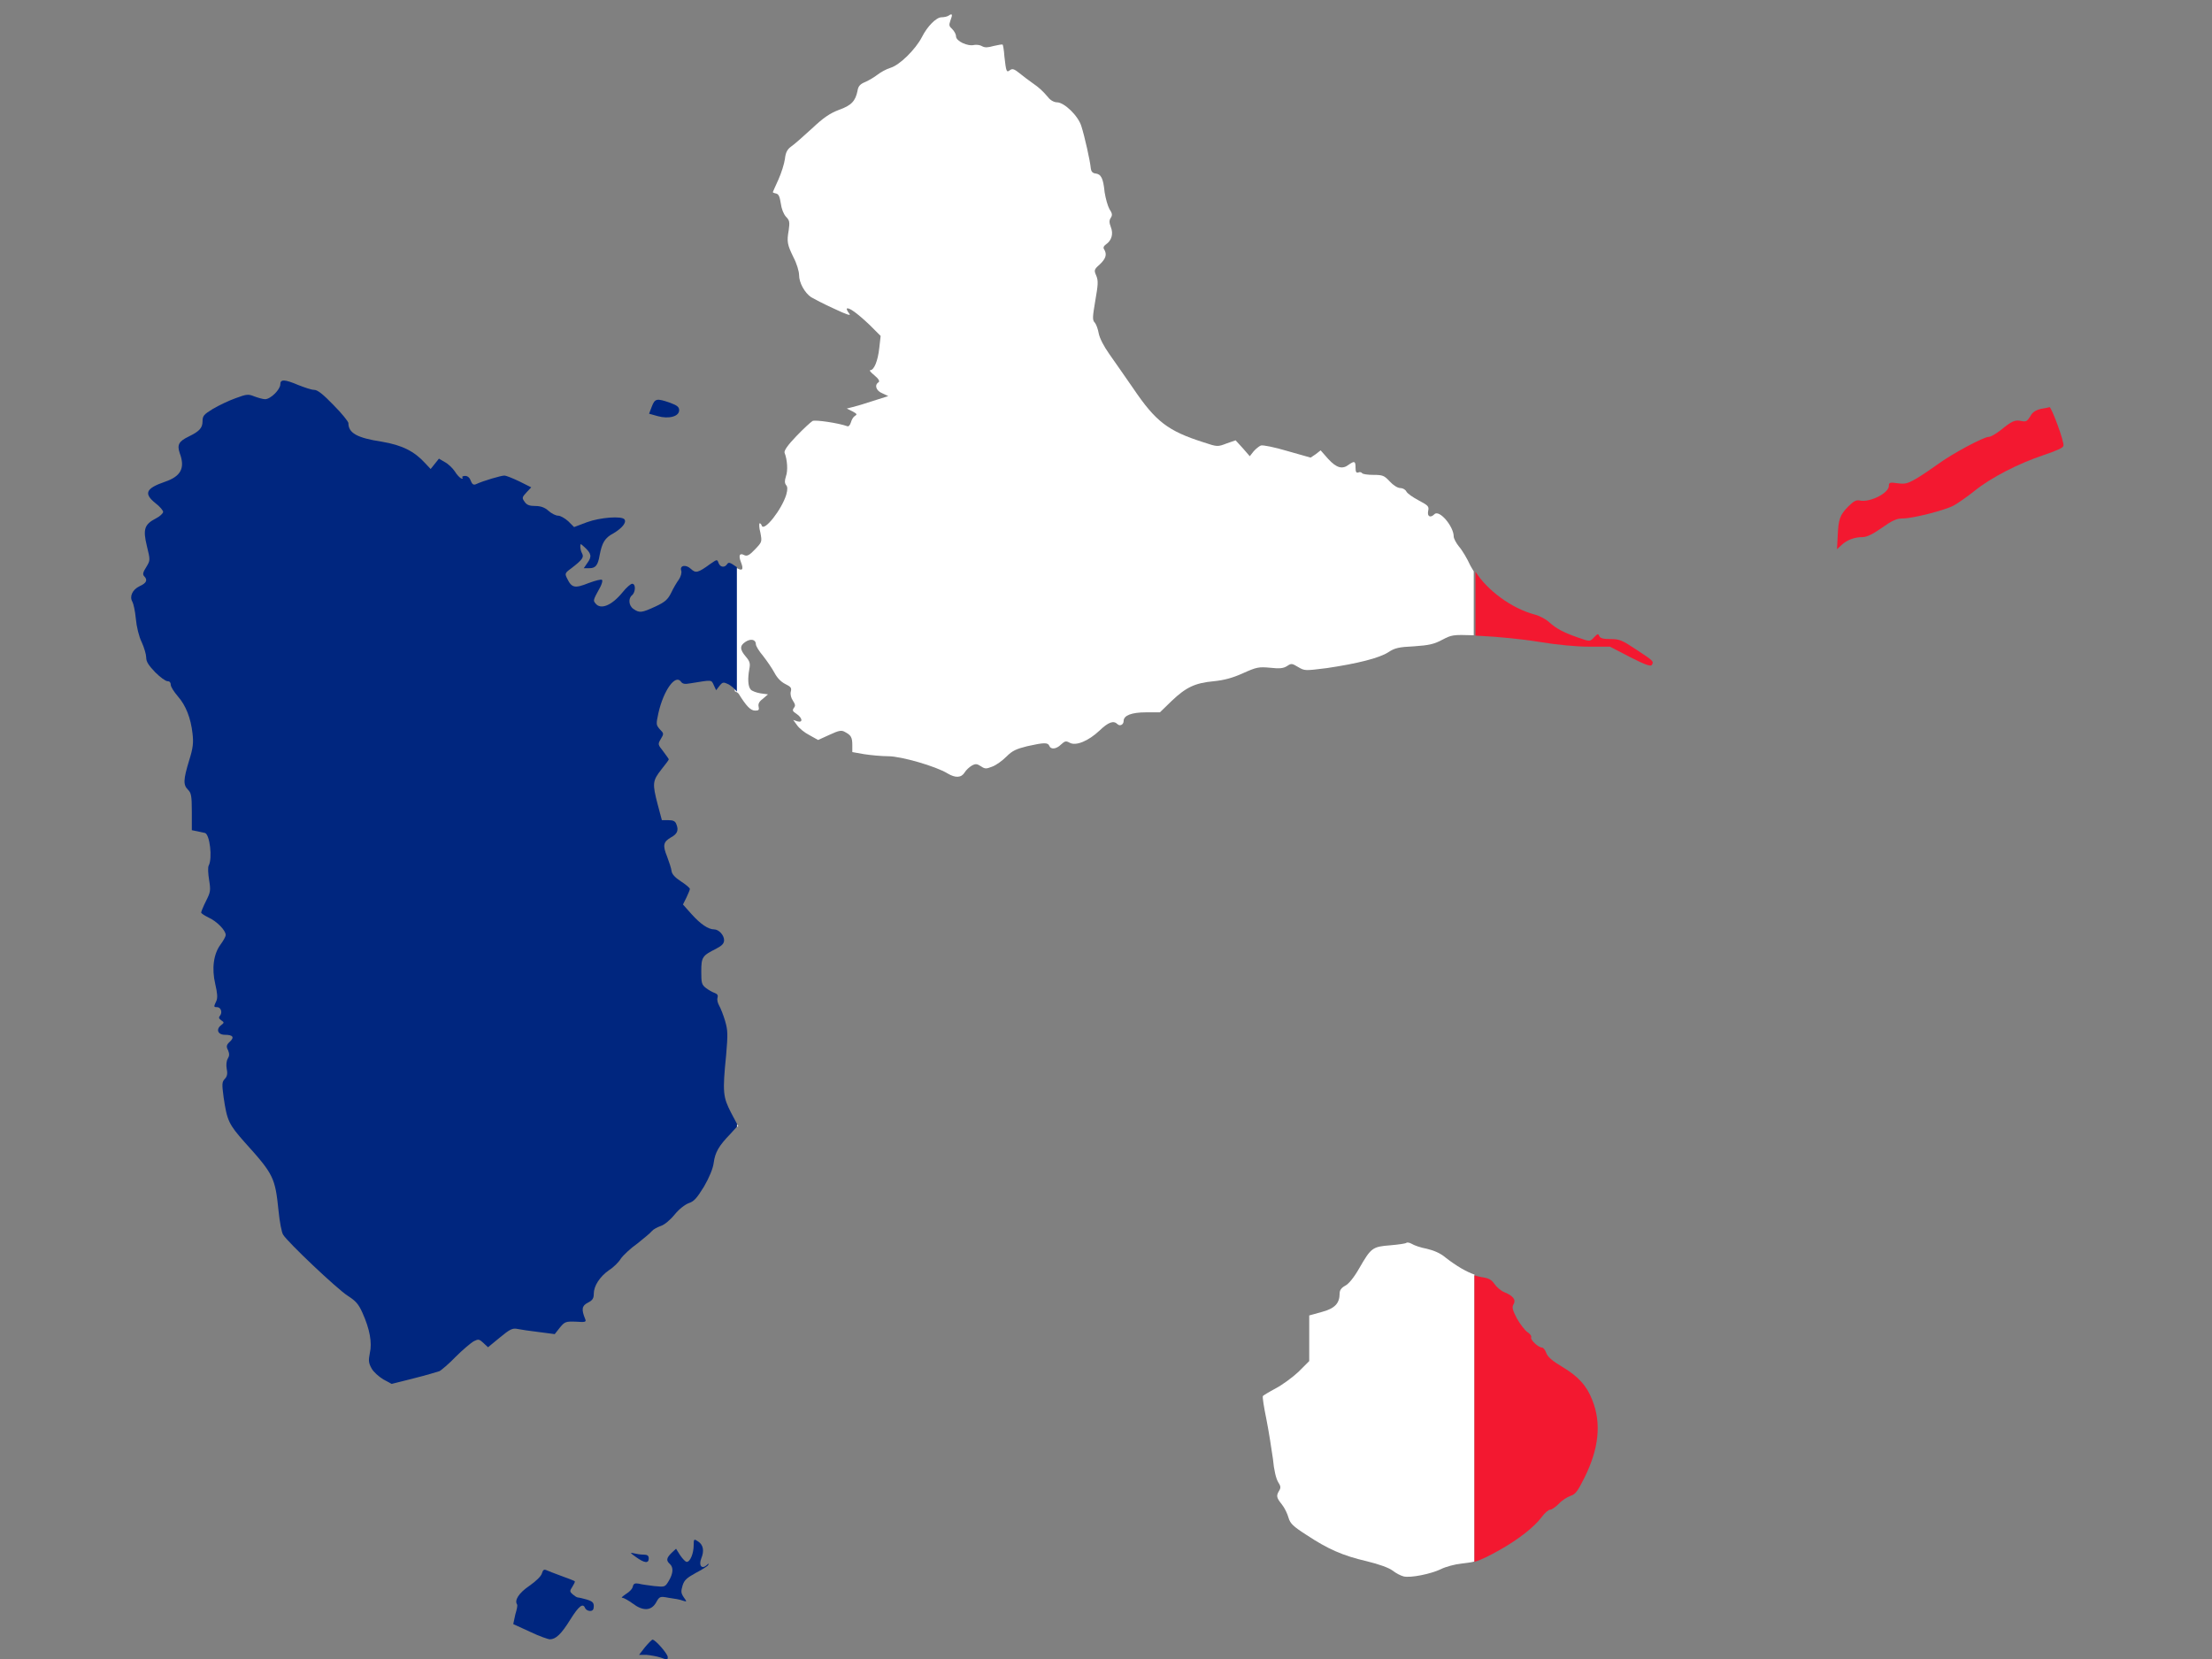 <?xml version="1.0" encoding="utf-8"?>
<!-- Generator: Adobe Illustrator 17.1.0, SVG Export Plug-In . SVG Version: 6.00 Build 0)  -->
<!DOCTYPE svg PUBLIC "-//W3C//DTD SVG 1.1//EN" "http://www.w3.org/Graphics/SVG/1.1/DTD/svg11.dtd">
<svg version="1.1" id="flag-icon-css-gp" xmlns="http://www.w3.org/2000/svg" xmlns:xlink="http://www.w3.org/1999/xlink" x="0px"
	 y="0px" viewBox="0 0 640 480" enable-background="new 0 0 640 480" xml:space="preserve">
<rect x="0" y="0" width="640" height="480" fill="#808080" stroke="none"/>
<g>
	<path fill="#FFFFFF" d="M426.7,368.8c-2.4-0.8-5.3-2.5-8.4-4.9c-1.5-1.3-3.4-2.1-5.5-2.6c-1.7-0.3-3.7-1-4.3-1.4
		c-0.7-0.4-1.4-0.5-1.6-0.3c-0.2,0.2-2.3,0.5-4.6,0.7c-5.2,0.4-5.6,0.7-9,6.6c-1.6,2.8-3.1,4.6-4.1,5.1c-1.1,0.6-1.6,1.3-1.6,2.2
		c0,2.9-1.4,4.4-5.2,5.4l-3.6,1v6.6v6.6l-3.1,3.1c-1.7,1.6-4.7,3.8-6.6,4.8c-1.9,1-3.5,2-3.7,2.2c-0.2,0.2,0.3,3.3,1,6.7
		c0.7,3.5,1.5,8.7,1.9,11.5c0.3,3.3,0.9,5.7,1.5,6.7c0.8,1.2,0.8,1.7,0.3,2.5c-0.9,1.5-0.8,2,0.8,4c0.8,1,1.6,2.7,1.9,3.8
		c0.5,1.7,1.3,2.5,5.2,5c6.2,4.1,10.5,6,17.4,7.6c3.7,0.9,6.4,1.9,7.5,2.7c1,0.8,2.4,1.5,3.2,1.7c2,0.5,7.9-0.7,10.8-2.1
		c1.4-0.7,4-1.4,5.9-1.6c1.5-0.2,2.7-0.3,3.8-0.6V368.8z"/>
	<path fill="#FFFFFF" d="M213.7,200.7c2.3,3.7,3.5,4.9,4.8,4.9c1,0,1.2-0.2,1-1.1c-0.2-0.8,0.1-1.5,1.2-2.3l1.5-1.3l-2.2-0.3
		c-1.2-0.2-2.5-0.7-2.8-1.1c-0.8-0.9-0.9-3.2-0.4-5.9c0.3-1.6,0.2-2.2-1-3.6c-1.8-2.1-1.8-3.2-0.1-4.3c1.5-1,3-0.7,3,0.7
		c0,0.5,0.9,2,2.1,3.4c1.1,1.4,2.6,3.6,3.3,4.9c0.8,1.5,1.9,2.6,3.1,3.2c1.6,0.8,1.9,1.1,1.6,2.2c-0.2,0.8,0.1,1.9,0.6,2.6
		c0.7,1.1,0.8,1.5,0.3,2.1c-0.5,0.7-0.4,1,0.7,1.7c1.8,1.2,2,2.7,0.3,2.2l-1.2-0.4l1.1,1.5c0.6,0.9,2.2,2.2,3.6,2.9l2.5,1.4l3.3-1.5
		c2.8-1.3,3.5-1.4,4.5-0.8c1.7,0.9,2.1,1.5,2.1,3.8v2l3.4,0.6c1.9,0.3,5.1,0.6,7,0.6c3.7,0,13.8,2.9,17.2,5c2.2,1.3,3.9,1.3,4.9-0.3
		c0.4-0.7,1.4-1.6,2.1-2c1.1-0.6,1.5-0.5,2.6,0.2c1.2,0.8,1.5,0.8,3.3,0.1c1.1-0.4,2.9-1.7,4.1-2.9c1.7-1.7,2.8-2.2,6-3
		c4.9-1.1,6-1.1,6.4-0.1c0.4,1.1,2,1,3.4-0.4c1.1-1,1.4-1.1,2.5-0.5c1.8,1,5.4-0.5,8.6-3.5c2.6-2.5,4.1-3,5.2-1.9
		c0.7,0.7,1.8,0.2,1.8-0.9c0-1.6,2.3-2.5,6.5-2.5h4l3.4-3.3c4.2-4,6.8-5.2,12.2-5.7c2.9-0.3,5.3-0.9,8.4-2.3c4-1.8,4.6-1.9,7.9-1.6
		c2.7,0.3,3.8,0.2,4.9-0.5c1.2-0.8,1.4-0.8,3.2,0.3c1.9,1.1,1.9,1.1,8.3,0.3c8.8-1.3,15.2-2.9,17.8-4.6c1.8-1.2,3-1.5,7.4-1.7
		c4.3-0.3,5.8-0.6,8.2-1.9c2.7-1.4,3-1.5,9.1-1.3v-18.5c-0.4-0.6-0.7-1.2-1-1.7c-0.9-2-2.4-4.5-3.3-5.5c-0.8-1-1.5-2.3-1.5-2.9
		c0-2.9-4.2-7.9-5.6-6.4c-1.1,1.1-2.1,0.7-1.8-0.9c0.3-1.4,0.1-1.6-2.7-3.1c-1.7-0.9-3.3-2-3.6-2.6c-0.3-0.6-1.1-1-1.8-1
		s-2-0.8-3-1.9c-1.6-1.7-2-1.9-4.7-1.9c-1.6,0-3.1-0.2-3.3-0.5c-0.2-0.3-0.7-0.4-1.1-0.2c-0.6,0.2-0.8-0.2-0.8-1.4
		c0-1.9-0.3-2-1.9-0.9c-1.9,1.5-3.6,1-6-1.6l-2.2-2.5l-1.4,1.1l-1.5,1l-6.7-1.9c-3.7-1.1-7.1-1.8-7.7-1.6c-0.5,0.2-1.5,1-2.1,1.7
		l-1.1,1.4l-2-2.3l-2.1-2.3l-2.6,0.9c-2.6,1-2.7,1-6.6-0.3c-10.4-3.3-13.9-6-20.4-15.6c-2.3-3.3-5.4-7.8-6.9-9.9
		c-1.7-2.4-2.8-4.6-3.1-6c-0.2-1.2-0.7-2.6-1.1-3.1c-0.8-0.8-0.7-1.6,0.1-6.4c0.8-4.6,0.9-5.7,0.3-7.2c-0.7-1.6-0.7-1.8,1-3.3
		c1.8-1.7,2.1-2.9,1.3-4.3c-0.4-0.5-0.2-1,0.5-1.5c1.6-1.1,2.2-3,1.4-5c-0.5-1.3-0.5-2,0-2.7c0.5-0.8,0.4-1.3-0.4-2.5
		c-0.5-0.9-1.1-3-1.4-4.9c-0.4-4-1-5.2-2.6-5.4c-0.9-0.1-1.3-0.6-1.4-1.5c-0.2-2.2-1.8-9.3-2.7-12.1c-0.9-3.1-5-7-7.1-7
		c-0.8,0-1.9-0.6-2.5-1.4c-1.7-2-2.6-2.8-4.6-4.2c-1-0.7-2.6-1.9-3.7-2.8c-1.6-1.3-2.1-1.4-2.8-0.9c-1,0.8-1.1,0.4-1.6-4
		c-0.1-1.7-0.4-3.3-0.5-3.4c-0.2-0.1-1.3,0.1-2.6,0.4c-1.8,0.5-2.5,0.5-3.3,0.1c-0.6-0.4-1.6-0.5-2.3-0.4c-1.9,0.5-5.3-1.1-5.3-2.5
		c0-0.6-0.5-1.5-1.1-2.1c-0.9-0.8-1-1.1-0.5-2.5c0.7-1.8,0.5-2.1-0.5-1.4c-0.4,0.3-1.4,0.5-2.1,0.5c-1.5,0-4.1,2.6-5.7,5.8
		c-1.9,3.6-6.4,8-9,8.8c-1.3,0.4-2.9,1.3-3.8,2c-0.9,0.7-2.4,1.6-3.5,2.1c-1.5,0.6-2.1,1.2-2.3,2.6c-0.6,2.9-1.7,4.2-5.4,5.5
		c-2.6,1-4.4,2.2-7.8,5.4c-2.4,2.2-5.1,4.6-6,5.2c-1.1,0.8-1.6,1.7-1.8,3.6c-0.2,1.4-1,4-1.9,6c-0.9,1.9-1.6,3.6-1.6,3.6
		c0,0.1,0.4,0.3,1,0.4c0.7,0.2,1,0.9,1.3,2.8c0.2,1.6,0.8,3.1,1.5,3.9c1.1,1.1,1.1,1.6,0.8,3.9c-0.6,3.4-0.4,4.2,1.4,7.9
		c0.9,1.7,1.6,4,1.6,5.1c0,2.2,1.6,5.1,3.5,6.4c0.7,0.4,3.7,2,6.6,3.3c3.8,1.8,5.1,2.2,4.4,1.4c-0.5-0.6-0.8-1.3-0.7-1.4
		c0.5-0.5,2.9,1.2,6.6,4.7l3.2,3.2l-0.4,3.5c-0.4,3.7-1.5,6.4-2.6,6.4c-0.4,0,0.2,0.7,1.2,1.5c1.2,1,1.6,1.7,1.2,2
		c-1.3,0.8-0.7,2.5,1.1,3.2l1.7,0.8l-4.4,1.4c-2.4,0.8-5.1,1.6-6,1.8l-1.6,0.4l1.6,0.8c1.3,0.7,1.5,0.9,0.8,1.3
		c-0.5,0.3-1,1.1-1.2,1.9c-0.3,0.9-0.7,1.3-1.1,1.1c-2.5-0.9-9.2-1.9-10-1.5c-0.5,0.3-2.6,2.2-4.7,4.4c-2.5,2.6-3.6,4.2-3.4,4.8
		c0.8,2,1,5.2,0.4,6.8c-0.4,1.3-0.4,1.9,0,2.5c0.5,0.5,0.5,1.3,0.1,2.8c-1.3,4.3-6.4,10.8-7.1,9c-0.1-0.4-0.4-0.7-0.6-0.7
		s-0.2,1.3,0.2,2.7c0.5,2.7,0.5,2.7-1.6,4.9c-1.6,1.7-2.3,2-3.1,1.6c-1.3-0.7-1.7,0.1-0.9,2.1c0.9,2.3,0.3,2.7-1.8,1.3v36
		C213.5,200.4,213.6,200.6,213.7,200.7z"/>
	<polygon fill="#FFFFFF" points="213.6,325.8 213.3,325.3 213.3,326.1 	"/>
	<path fill="#00267F" d="M181.1,461.2c-1,0.7-1.5,1.1-1,1.1c0.4,0,1.8,0.8,2.9,1.6c3,2.3,5.4,2.2,6.8-0.2c1-1.8,1.1-1.9,3.7-1.4
		c1.5,0.2,3.3,0.5,4,0.8c1.3,0.4,1.3,0.4,0.3-1c-0.8-1.2-0.8-1.7-0.3-3.4c0.5-1.6,1.3-2.2,3.8-3.6c1.7-0.9,3.4-1.9,3.6-2.3
		c0.3-0.5,0.1-0.5-0.5,0.1c-1.4,1.2-2.3,0-1.5-2c0.9-2.2,0.6-3.9-0.9-4.9c-1.2-0.8-1.3-0.8-1.3,1.1c0,2.3-1,4.8-2,4.8
		c-0.4,0-1.2-0.9-1.9-1.9l-1.2-1.9l-1.3,1.2c-1.5,1.5-1.6,2.2-0.5,3.2s1,2.7-0.3,4.9c-1.1,1.8-1.1,1.8-4.2,1.5
		c-1.7-0.2-3.8-0.5-4.5-0.7c-1.1-0.2-1.5,0-1.7,0.8C183,459.7,182.1,460.6,181.1,461.2z"/>
	<path fill="#00267F" d="M188.6,117.6l-0.8,2.1l2.5,0.7c3.2,0.9,6.2,0.1,6.2-1.7c0-1-0.6-1.4-2.7-2.2
		C190,115.2,189.5,115.3,188.6,117.6z"/>
	<path fill="#00267F" d="M213.3,325.3l-1.8-3.4c-2.3-4.5-2.5-5.8-1.4-16.7c0.5-6,0.5-7-0.3-9.8c-0.5-1.7-1.3-3.7-1.7-4.4
		c-0.4-0.7-0.7-1.7-0.5-2.3c0.2-0.7,0-1.1-0.8-1.4c-0.6-0.2-1.7-0.8-2.5-1.4c-1.3-1-1.4-1.5-1.4-4.8c0-4.2,0.3-4.6,4.3-6.6
		c1.7-0.9,2.3-1.5,2.3-2.5c0-1.4-1.5-3.1-2.9-3.1c-1.7,0-4-1.6-6.5-4.4l-2.5-2.8l1-2c0.5-1.1,1-2.2,1-2.5c0-0.3-1.2-1.3-2.6-2.2
		c-1.7-1.1-2.6-2.1-2.7-3c-0.1-0.8-0.7-2.6-1.3-4.2c-1.3-3.2-1.1-4.2,1.1-5.5c1.9-1,2.3-2.1,1.6-3.8c-0.3-0.9-0.9-1.2-2.3-1.2h-1.9
		l-1.2-4.5c-1.6-6.1-1.5-6.9,1-10.1c1.2-1.5,2.2-2.8,2.2-3c0-0.1-0.7-1.1-1.6-2.3c-1.6-2-1.6-2.1-0.7-3.6c0.9-1.5,0.9-1.6-0.3-2.8
		c-1.1-1.3-1.1-1.4-0.4-4.7c1.5-6.6,4.9-11.3,6.5-9.1c0.5,0.7,1.1,0.8,2.8,0.5c6.2-1,6-1.1,6.7,0.5l0.7,1.5l1-1.3
		c0.9-1.1,1.1-1.1,2.6-0.4c0.7,0.4,1.7,1.2,2.4,2.1v-36c-0.1-0.1-0.2-0.1-0.3-0.2c-1.7-1.2-2.1-1.3-2.5-0.7c-0.7,1.1-2,1-2.5-0.3
		c-0.4-1.1-0.4-1.1-2.3,0.2c-3.7,2.7-4.3,2.8-5.7,1.5c-1.5-1.4-3.3-1-2.8,0.5c0.2,0.6-0.1,1.7-0.7,2.6c-0.6,0.8-1.6,2.5-2.2,3.8
		c-1,2-1.8,2.7-4.6,4c-3.9,1.8-4.6,1.9-6.3,0.7c-1.4-0.9-1.6-3.1-0.4-4c1-0.9,1.1-3.3,0-3.3c-0.4,0-1.7,1.1-2.8,2.5
		c-3.1,3.8-6.3,5.1-7.8,3.2c-0.7-0.9-0.8-0.8,1.4-4.8c0.4-0.8,0.7-1.7,0.5-2c-0.2-0.3-2,0.2-3.9,0.9c-4,1.6-4.9,1.4-6.2-1.3
		c-0.7-1.4-0.7-1.6,1.1-2.9c3.4-2.6,3.8-3.3,3.2-4.4c-0.3-0.5-0.5-1.4-0.5-2c0-0.9,0.1-0.8,1.1,0.1c2.1,1.9,2.3,2.8,1,4.6l-1.1,1.6
		h1.6c1.8,0,2.5-0.8,3-3.8c0.7-3.6,1.5-5,4-6.3c2.5-1.5,3.8-3.1,3.2-4c-0.7-1.1-7.1-0.6-10.9,0.8l-3.7,1.4l-1.7-1.7
		c-1-0.9-2.3-1.6-2.9-1.6c-0.7,0-1.9-0.6-2.8-1.4c-1.1-1-2.3-1.4-3.8-1.4c-1.7,0-2.5-0.3-3.1-1.2c-0.8-1.1-0.8-1.3,0.5-2.7l1.4-1.5
		l-3.4-1.7c-1.9-0.9-3.8-1.7-4.4-1.7c-0.9,0-6.1,1.5-8.2,2.5c-0.7,0.3-1.1,0-1.5-1c-0.3-0.9-0.9-1.4-1.6-1.4c-0.7,0-1,0.2-0.8,0.5
		c0.2,0.3,0,0.4-0.4,0.2c-0.4-0.2-1.2-1-1.8-2c-0.6-0.9-1.9-2.2-2.9-2.7l-1.7-1l-1.2,1.5l-1.2,1.5L123,134
		c-3.1-3.4-6.6-5.2-12.5-6.2c-7.2-1.1-9.7-2.5-9.7-5.4c0-0.4-1.9-2.8-4.3-5.2c-3-3.1-4.6-4.4-5.6-4.4c-0.8,0-2.8-0.7-4.6-1.4
		c-4-1.7-5.2-1.7-5.2-0.2c0,1.5-2.8,4.3-4.4,4.3c-0.6,0-2-0.4-3.1-0.8c-1.7-0.7-2.2-0.7-5.4,0.5c-2,0.7-4.9,2.1-6.6,3.1
		c-2.6,1.6-3,2-3,3.6c0,1.9-0.9,2.9-4,4.4c-2.9,1.4-3.4,2.4-2.6,4.8c1.6,4.3,0.4,6.7-4.3,8.3c-5.5,1.9-6.2,3.4-2.7,6.2
		c1.2,0.9,2.2,2.1,2.2,2.5c0,0.4-0.9,1.3-2.1,1.9c-3.3,1.7-3.8,3.1-2.6,8c1,4.1,1,4.1-0.2,6.1c-0.9,1.4-1.1,2.1-0.6,2.6
		c1.1,1.1,0.7,2-1.3,2.9c-2.1,1-3,3-2.1,4.5c0.3,0.5,0.8,2.7,1,4.9c0.2,2.3,0.9,5.2,1.7,6.8c0.7,1.5,1.3,3.6,1.3,4.4
		c0,1.3,0.7,2.3,2.6,4.3c1.4,1.4,3,2.6,3.6,2.6s0.9,0.4,0.9,1s0.9,2,2,3.3c2.4,2.7,3.8,6.4,4.3,10.8c0.3,2.7,0.2,4.1-1,7.9
		c-1.7,5.6-1.7,7-0.3,8.4c0.9,0.9,1.1,1.7,1.1,6.3v5.4l1.5,0.3c0.8,0.2,1.9,0.4,2.3,0.5c1.4,0.4,2.2,7.3,1.1,9.4
		c-0.3,0.5-0.2,2.3,0.1,4.2c0.5,3.1,0.4,3.5-0.9,6.1c-0.8,1.6-1.4,3.1-1.4,3.3c0,0.3,1,0.9,2.2,1.5c2.4,1.1,4.9,3.7,4.9,5
		c0,0.5-0.7,1.7-1.5,2.8c-2,2.7-2.6,6.9-1.5,11.5c0.6,2.6,0.7,3.9,0.3,4.8c-0.8,1.7-0.8,1.8,0.2,1.8c1.1,0,1.6,1.5,0.9,2.4
		c-0.5,0.6-0.4,0.9,0.3,1.4c0.9,0.6,0.9,0.7,0,1.4c-1.6,1.2-1,2.8,1.1,2.8c2.3,0,2.8,0.7,1.4,2c-1,0.9-1.1,1.4-0.5,2.5
		c0.4,1,0.4,1.6-0.1,2.4c-0.4,0.7-0.5,1.8-0.3,3c0.3,1.4,0.1,2.2-0.6,2.9c-0.8,0.9-0.8,1.5-0.3,5.3c1,6.8,1.5,7.8,6.1,13
		c8.4,9.3,8.8,10.2,9.8,19.9c0.3,3.1,0.9,6.2,1.3,6.8c1.1,2,15.8,15.9,18.7,17.7c2.3,1.5,3.1,2.3,4.3,5c2.1,4.7,2.8,8.6,2.1,11.6
		c-0.4,2.1-0.4,2.8,0.5,4.4c0.5,1,2.1,2.4,3.4,3.2l2.4,1.3l6.4-1.6c3.6-0.9,6.9-1.9,7.5-2.1c0.5-0.3,2.7-2.1,4.7-4.2
		c2-2,4.3-3.9,5.1-4.4c1.4-0.7,1.6-0.7,2.8,0.4l1.4,1.3l3.4-2.8c2.9-2.4,3.7-2.8,5.1-2.5c0.9,0.2,3.7,0.6,6.2,0.9l4.6,0.6l1.5-1.9
		c1.4-1.7,1.7-1.8,4.6-1.7c2.8,0.2,3.1,0.1,2.7-0.8c-1.1-2.7-1-3.8,0.8-4.7c1.4-0.7,1.7-1.3,1.7-2.6c0-2.2,1.7-4.9,4.4-6.8
		c1.3-0.8,2.8-2.3,3.4-3.3c0.7-1,2.8-3,4.8-4.4c1.9-1.5,3.8-3.1,4.2-3.6c0.4-0.5,1.5-1.1,2.6-1.5c1-0.3,2.7-1.7,4-3.3s3-2.9,4.1-3.3
		c1.5-0.5,2.3-1.4,4.4-4.8c1.5-2.6,2.6-5.2,2.8-6.9c0.4-3,1.5-4.9,4.8-8.3l1.9-2.1V325.3z"/>
	<path fill="#00267F" d="M188.8,474.4c-0.2,0-1.2,1-2.2,2.2l-1.7,2.2h2.1c1.1,0.1,3,0.4,4.2,0.8c1.9,0.7,2,0.7,2-0.2
		C193.1,478.4,189.6,474.4,188.8,474.4z"/>
	<path fill="#00267F" d="M187.7,450.9c0-0.8-0.4-1.1-1.5-1.1c-0.9,0-2.1-0.2-2.9-0.4c-1.1-0.3-1-0.1,0.7,1.1
		C186.5,452.3,187.7,452.4,187.7,450.9z"/>
	<path fill="#00267F" d="M148.5,469.9l4.8,2.2c2.7,1.3,5.3,2.2,5.8,2.2c1.7,0,3.3-1.5,5.9-5.7c2.5-4,3.7-4.9,4.3-3.3
		c0.2,0.4,0.8,0.8,1.4,0.8c0.8,0,1.1-0.4,1.1-1.4c0-1-0.4-1.4-2-1.9c-1.1-0.3-2.3-0.6-2.6-0.6c-0.3,0-0.9-0.4-1.5-0.9
		c-0.9-0.8-0.9-1-0.1-2.2c0.5-0.8,0.8-1.4,0.7-1.6c-0.1-0.1-1.8-0.8-3.8-1.5c-2-0.7-3.9-1.5-4.4-1.7c-0.7-0.3-1-0.1-1.3,0.9
		c-0.2,0.8-1.6,2.2-3.6,3.6c-3.1,2.1-4.4,4.2-3.6,5.4c0.2,0.3-0.1,1.6-0.5,2.9L148.5,469.9z"/>
	<path fill="#F31830" d="M428.6,184c4.4,0.2,11.8,0.9,16.6,1.7c5.5,0.9,10.9,1.4,14.6,1.4h6l5.8,3c4.3,2.2,6,2.8,6.3,2.3
		c0.7-1,0.5-1.2-4.4-4.4c-4.2-2.8-4.9-3.1-7.5-3.1c-2.1,0-3-0.2-3.3-0.9c-0.3-0.7-0.4-0.7-1.4,0.3c-1.3,1.4-1.2,1.4-4.9,0.1
		c-4-1.4-6.1-2.5-8.2-4.4c-1-0.9-2.9-1.9-4.2-2.2c-6.7-1.8-13.7-7-17.1-12.4v18.5C427.3,183.9,427.9,184,428.6,184z"/>
	<path fill="#F31830" d="M593,117.8c-0.2,0.1-1.3,0.3-2.5,0.5c-1.6,0.4-2.5,1-3.1,2.2c-0.9,1.4-1.2,1.6-2.6,1.3
		c-1.9-0.4-2.8,0.1-6,2.7c-1.3,1-2.8,1.9-3.4,1.9c-1.5,0-10.8,5-14.7,7.9c-1.8,1.3-4.6,3.2-6.3,4.2c-2.6,1.5-3.3,1.6-5.5,1.3
		c-2.1-0.3-2.4-0.2-2.4,0.8c0,2.1-5.6,4.9-8.5,4.2c-0.9-0.2-1.7,0.2-3.2,1.7c-2.5,2.5-2.9,3.8-3.1,8.6l-0.2,3.8l1.3-1.2
		c1.6-1.5,3.8-2.3,6.1-2.3c1.2,0,2.9-0.8,5.6-2.7c3.1-2.2,4.3-2.7,6.1-2.7c2.8,0,11.9-2.3,14.6-3.7c1.1-0.6,3.9-2.5,6-4.2
		c4.8-3.9,12.8-8,20-10.4c3.8-1.3,5.7-2.1,5.8-2.7C597.4,128,593.5,117.7,593,117.8z"/>
	<path fill="#F31830" d="M434,448.4c5.5-3.1,10-6.7,12-9.4c0.9-1.2,2-2.2,2.5-2.2c0.5,0,1.6-0.8,2.5-1.7c0.9-1,2.5-2,3.4-2.3
		c1.4-0.4,2.1-1.4,4-5.2c4.2-8.4,5-15.8,2.3-22.5c-1.6-4.2-4.1-6.9-8.8-9.7c-2.7-1.6-4.1-2.8-4.5-3.9c-0.3-0.9-0.9-1.6-1.2-1.6
		c-1.1,0-3.4-2.2-3.2-2.9c0.2-0.4-0.3-1.1-1.1-1.6c-0.7-0.5-2.1-2.3-3-3.9c-1.3-2.5-1.5-3.3-1-4.1c0.8-1.3-0.1-2.5-2.6-3.5
		c-1-0.4-2.3-1.5-2.9-2.4c-0.9-1.3-1.7-1.7-3.8-2c-0.6-0.1-1.3-0.3-2-0.5v82.9C428.8,451.2,430.6,450.3,434,448.4z"/>
</g>
</svg>
